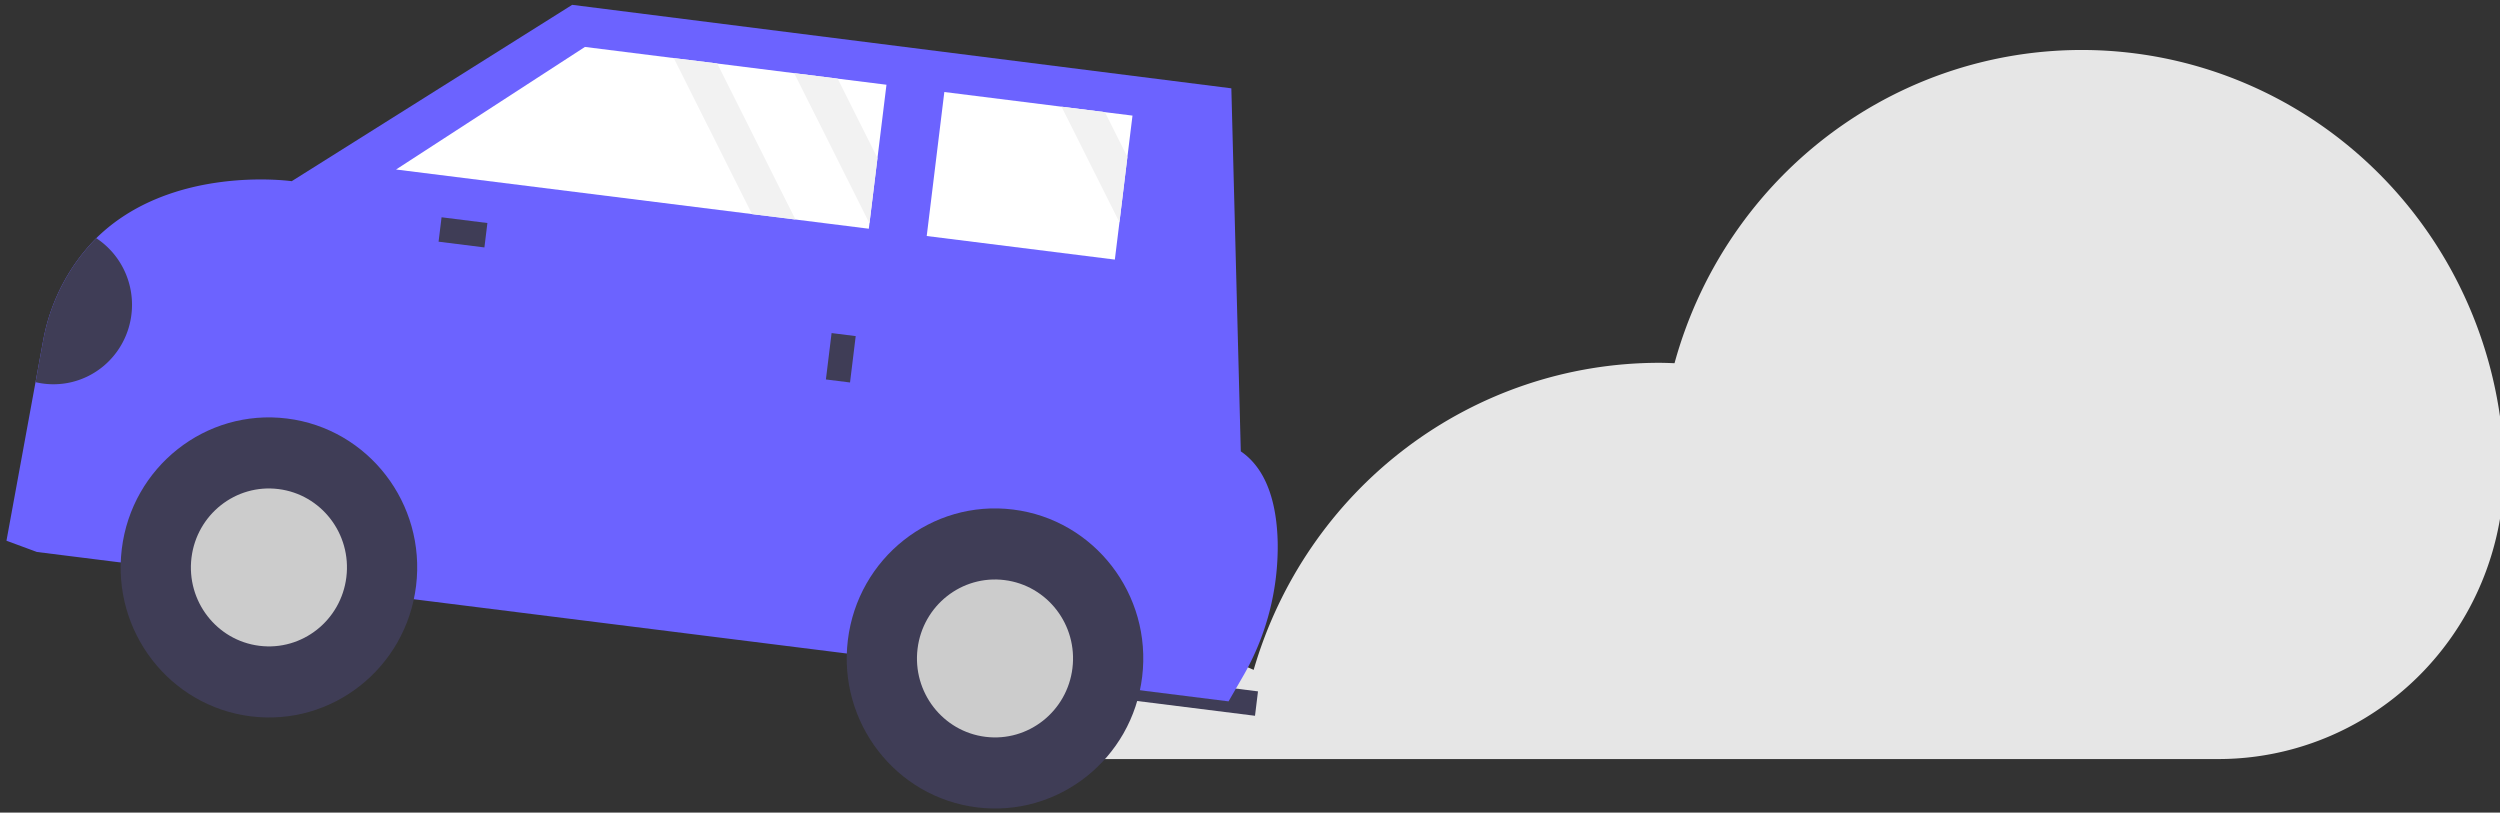 <svg width="215.351" height="70" xmlns="http://www.w3.org/2000/svg" data-name="Layer 1">
 <rect width="100%" height="100%" fill="#333333" stroke="none"/>
 <title>navigator</title>

 <g>
  <title>Layer 1</title>
  <path id="svg_70" fill="#3f3d56" d="m2301.057,1622.352l0.34,0a6.453,6.453 0 0 1 6.453,6.453l0,0a6.453,6.453 0 0 1 -6.453,6.453l-0.34,0a0,0 0 0 1 0,0l0,-12.907a0,0 0 0 1 0,0z"/>
  <g id="svg_79">
   <path id="svg_59" fill="#e6e6e6" d="m215.665,39.051a36.402,36.826 0 0 0 -71.421,-7.764c-0.441,-0.016 -0.882,-0.034 -1.326,-0.034a36.411,36.835 0 0 0 -34.927,26.45a25.726,26.026 0 0 0 -30.526,7.682l113.55,0a24.622,24.91 0 0 0 24.677,-25.791q-0.011,-0.271 -0.026,-0.543z"/>
   <g transform="matrix(0.673, 0.084, -0.083, 0.681, 72.172, 58.192)" id="svg_77">
    <rect id="svg_60" fill="#3f3d56" transform="rotate(-179.969, 963.83, 661.333)" height="3.088" width="19.453" y="1323.648" x="1874.806"/>
    <path id="svg_61" fill="#6c63ff" d="m-106.89,-3.869l4.014,0.928l152.533,0.082l1.372,-3.196a32.257,32.257 0 0 0 2.371,-17.442c-0.657,-4.414 -2.303,-8.799 -6.042,-10.704l-6.769,-45.084l-84.389,-0.151l-32.65,26.334s-15.401,-0.277 -23.768,10.14a24.45,24.45 0 0 0 -5.114,13.466l-0.33,5.419l-1.227,20.209z"/>
    <circle id="svg_62" fill="#3f3d56" r="18.835" cy="-4.623" cx="-73.388"/>
    <circle id="svg_63" fill="#ccc" r="9.913" cy="-4.623" cx="-73.388"/>
    <circle id="svg_64" fill="#3f3d56" r="18.835" cy="-4.574" cx="19.552"/>
    <circle id="svg_65" fill="#ccc" r="9.913" cy="-4.574" cx="19.552"/>
    <polygon id="svg_66" fill="#fff" points="-63.477,-56.18 -17.914,-56.161 -12.352,-56.161 -2.962,-56.154 -2.962,-56.839 -2.955,-65.097 -2.948,-74.369 -9.196,-74.369 -14.758,-74.375 -24.61,-74.382 -30.172,-74.382 -41.546,-74.389 -63.477,-56.18 "/>
    <polygon id="svg_67" fill="#fff" points="4.452,-56.147 28.532,-56.134 28.538,-60.859 28.538,-69.117 28.545,-74.349 25.019,-74.349 19.457,-74.356 4.459,-74.362 4.452,-56.147 "/>
    <rect id="svg_68" fill="#3f3d56" transform="rotate(-179.969, 867.86, 588.077)" height="5.867" width="3.088" y="1212.387" x="1739.025"/>
    <rect id="svg_69" fill="#3f3d56" transform="rotate(90.031, 563.865, -872.211)" height="5.867" width="3.088" y="-257.654" x="1385.476"/>
    <path id="svg_71" fill="#3f3d56" d="m-105.663,-24.078a9.975,9.975 0 0 0 5.445,-18.885a24.45,24.45 0 0 0 -5.114,13.466l-0.33,5.419z"/>
    <polygon id="svg_72" fill="#f2f2f2" points="-14.758,-74.375 -2.962,-56.839 -2.955,-65.097 -9.196,-74.369 -14.758,-74.375 "/>
    <polygon id="svg_73" fill="#f2f2f2" points="19.457,-74.356 28.538,-60.859 28.538,-69.117 25.019,-74.349 19.457,-74.356 "/>
    <polygon id="svg_74" fill="#f2f2f2" points="-30.172,-74.382 -17.914,-56.161 -12.352,-56.161 -24.61,-74.382 -30.172,-74.382 "/>
   </g>
  </g>
 </g>
</svg>